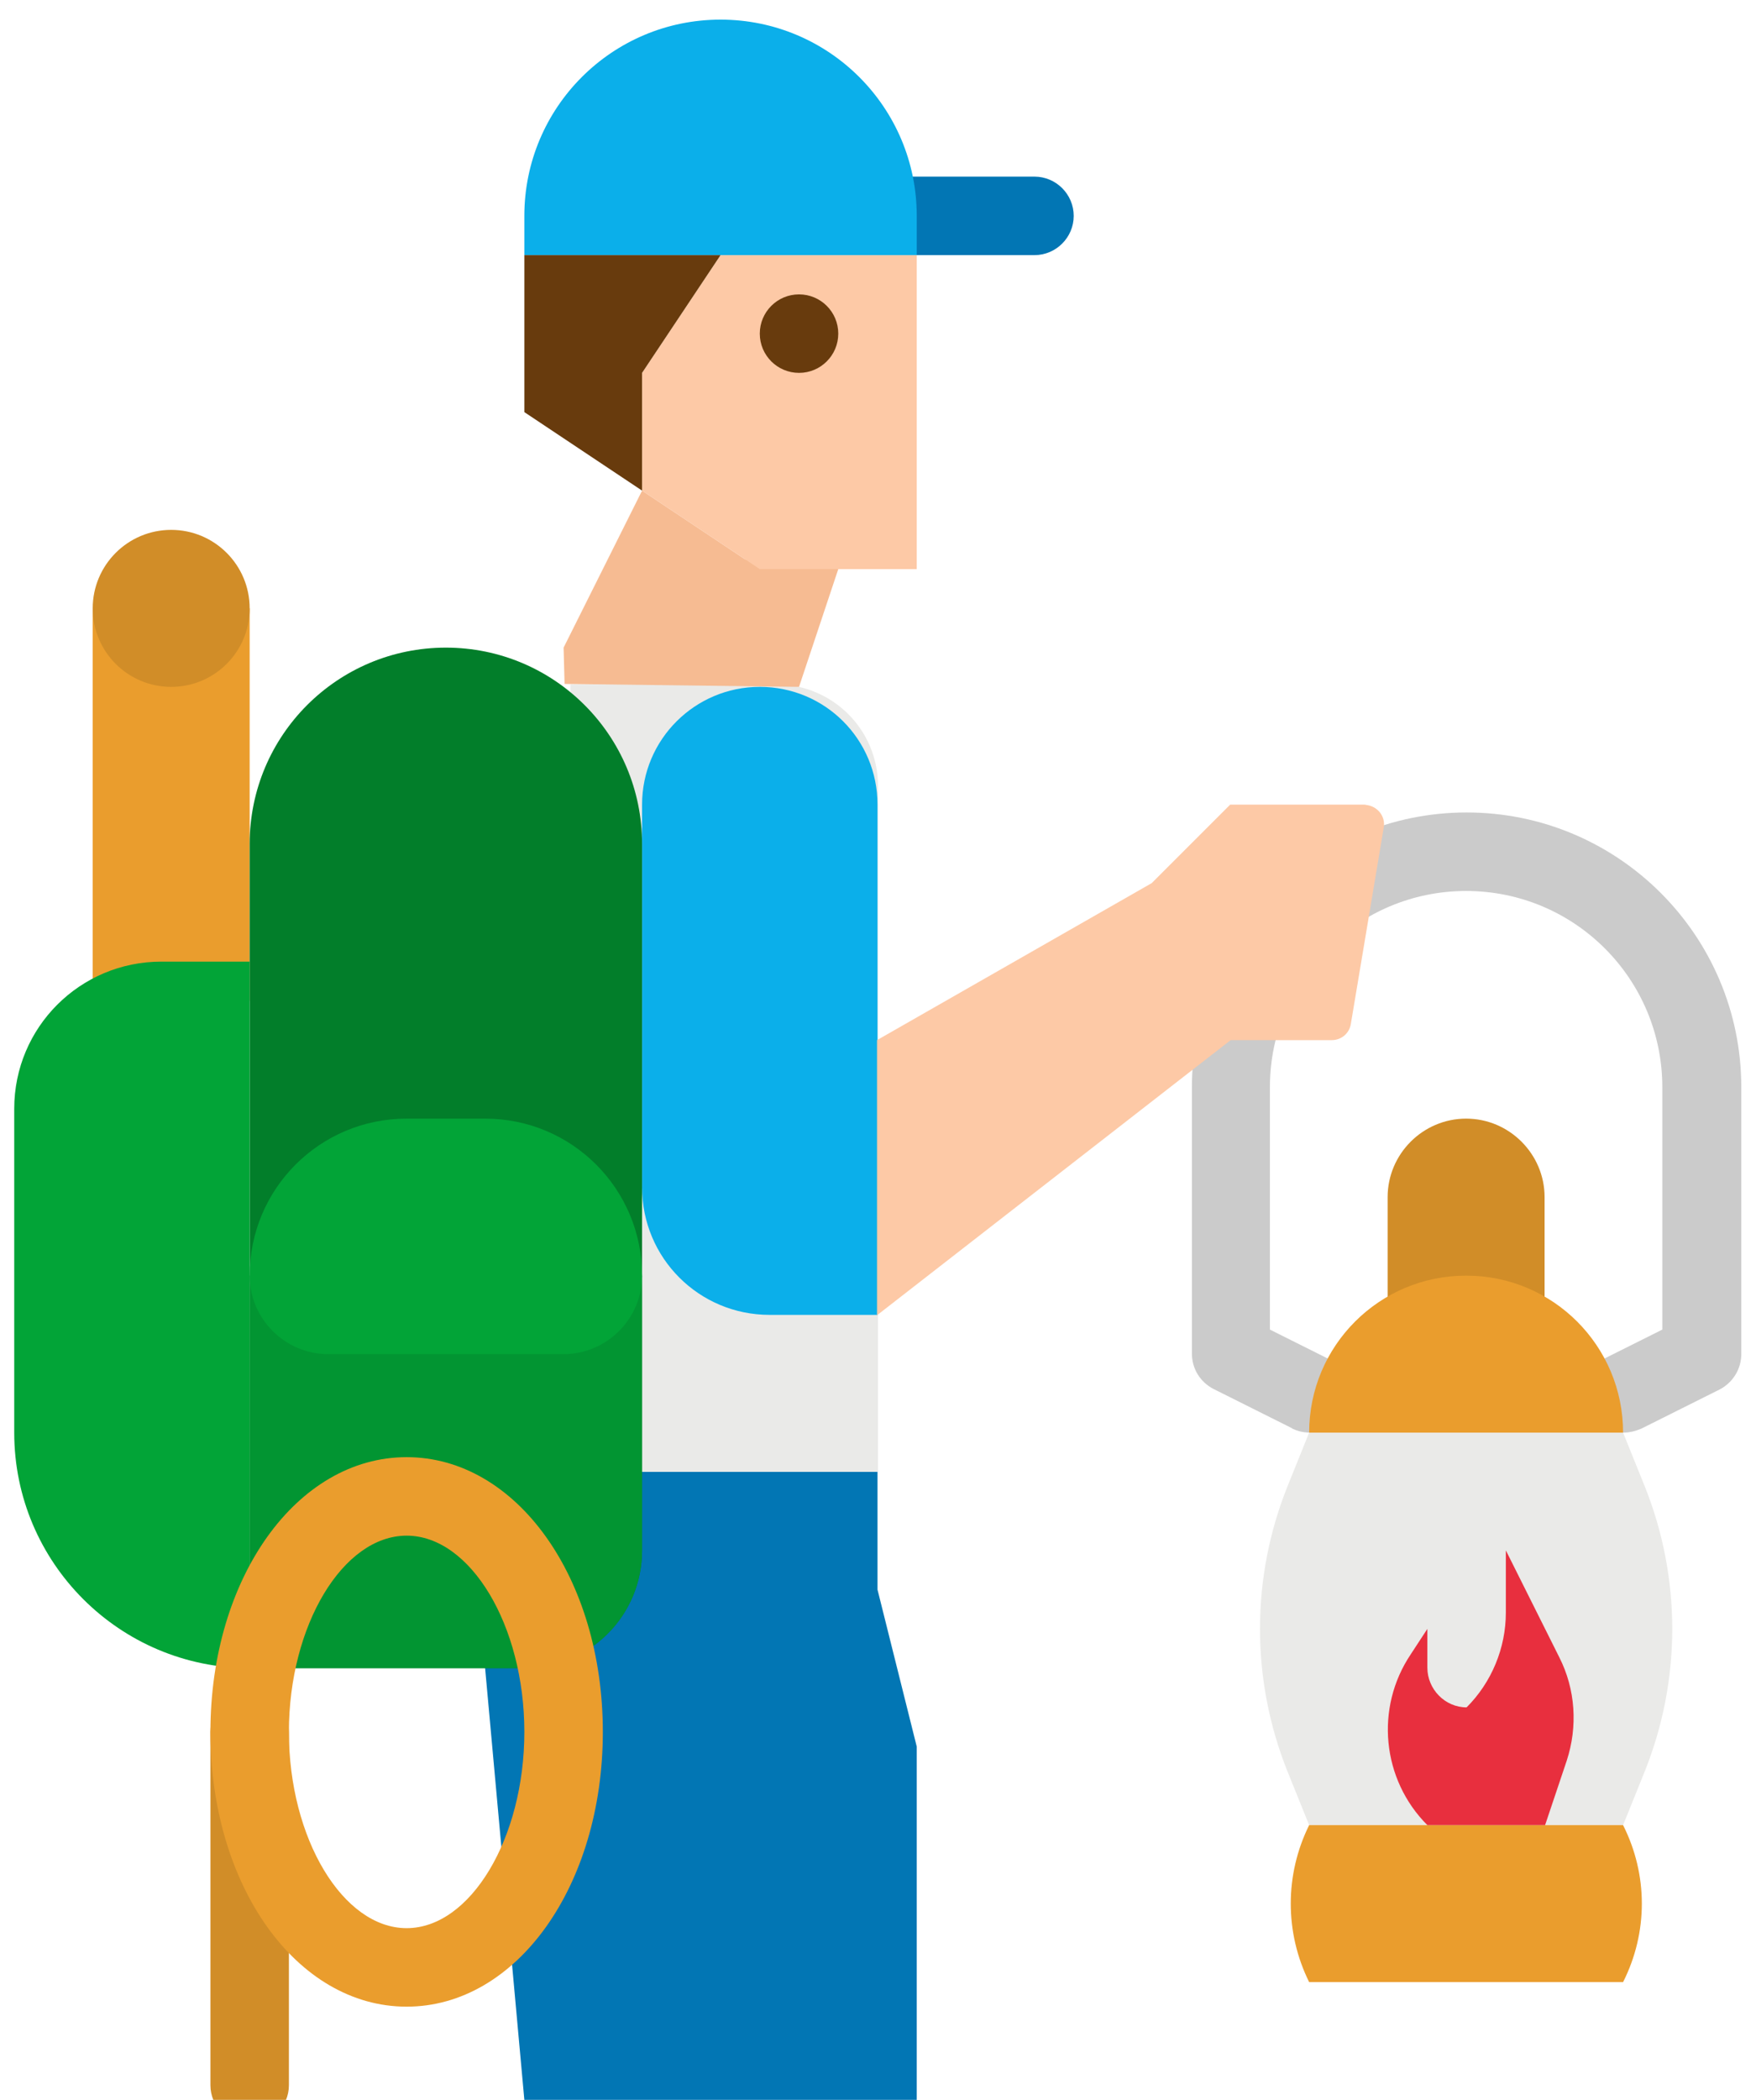 <?xml version="1.0" encoding="utf-8"?>
<!-- Generator: Adobe Illustrator 25.0.0, SVG Export Plug-In . SVG Version: 6.00 Build 0)  -->
<svg version="1.1" id="Laag_1" xmlns="http://www.w3.org/2000/svg" xmlns:xlink="http://www.w3.org/1999/xlink" x="0px" y="0px"
	 viewBox="0 0 358 428" style="enable-background:new 0 0 358 428;" xml:space="preserve">
<style type="text/css">
	.st0{fill:#D18D28;}
	.st1{fill:#0276B4;}
	.st2{fill:#EAEAE8;}
	.st3{fill:#EA9D2D;}
	.st4{fill:#F6BB92;}
	.st5{fill:#FDC9A6;}
	.st6{fill:#0BAFEA;}
	.st7{fill:#027E2A;}
	.st8{fill:#029532;}
	.st9{fill:#02A437;}
	.st10{fill:#683B0D;}
	.st11{fill:#E82F3E;}
	.st12{fill:#CBCBCB;}
</style>
<g id="flat">
	<path class="st0" d="M298.9,228c8.8,0,16,7.2,16,16v24l0,0h-32l0,0v-24C282.9,235.2,290.1,228,298.9,228z"/>
	<path class="st0" d="M50.9,433c-4.4,0-8-3.6-8-8v-72c0-4.4,3.6-8,8-8s8,3.6,8,8v72C58.9,429.4,55.3,433,50.9,433z"/>
	<path class="st1" d="M98.9,340l8,88h80v-72l-8-32v-24h-80V340z"/>
	<path class="st2" d="M178.9,300h-62.6V139.5h42c11.4,0,20.7,9.2,20.7,20.7V300z"/>
	<path class="st2" d="M178.9,268v32h-48v-64L178.9,268z"/>
	<path class="st3" d="M18.9,124h32v80h-32V124z"/>
	<path class="st4" d="M162.9,140l8-24l-19-2l-21-14l-16,32l0.2,7.4L162.9,140z"/>
	<path class="st1" d="M210.9,52h-32c-4.4,0-8-3.6-8-8s3.6-8,8-8h32c4.4,0,8,3.6,8,8S215.3,52,210.9,52z"/>
	<path class="st5" d="M186.9,116h-32l-24-16V76l16-24h40V116z"/>
	<path class="st6" d="M154.9,140c13.3,0,24,10.7,24,24v104l0,0h-22c-14.4,0-26-11.6-26-26l0,0v-78C130.9,150.7,141.7,140,154.9,140z
		"/>
	<path class="st7" d="M90.9,132c22.1,0,40,17.9,40,40v144c0,13.3-10.7,24-24,24h-56l0,0V172C50.9,149.9,68.8,132,90.9,132z"/>
	<path class="st8" d="M50.9,260h80l0,0v56c0,13.3-10.7,24-24,24h-56l0,0V260L50.9,260z"/>
	<path class="st9" d="M32.9,196h18l0,0v144l0,0c-26.5,0-48-21.5-48-48v-66C2.9,209.4,16.3,196,32.9,196L32.9,196z"/>
	<path class="st6" d="M146.9,4c22.1,0,40,17.9,40,40v8l0,0h-80l0,0v-8C106.9,21.9,124.8,4,146.9,4z"/>
	<path class="st10" d="M106.9,52v32l24,16V76l16-24H106.9z"/>
	<circle class="st0" cx="34.9" cy="124" r="16"/>
	<path class="st2" d="M330.9,372h-64l-4.4-10.9c-7.5-18.7-7.5-39.5,0-58.2l4.4-10.9h64l4.4,10.9c7.5,18.7,7.5,39.5,0,58.2L330.9,372
		z"/>
	<path class="st3" d="M330.9,404h-64c-5-10.1-5-21.9,0-32h64C336,382.1,336,393.9,330.9,404z"/>
	<path class="st11" d="M291,372c-9.3-9.3-10.7-23.9-3.4-34.8l3.4-5.2l0,7.9c0,4.4,3.6,8.1,8,8.1c0,0,0,0,0,0c5.1-5.1,8-12.1,8-19.3
		V316l10.9,21.8c3.3,6.5,3.8,14.1,1.5,21.1L315,372L291,372z"/>
	<path class="st12" d="M330.9,292c-4.4,0-8-3.6-8-8c0-3,1.7-5.8,4.4-7.2l11.6-5.8v-49.4c0-22.1-17.9-40-40-40s-40,17.9-40,40v49.4
		l11.6,5.8c4,1.9,5.6,6.7,3.7,10.7c-1.9,4-6.7,5.6-10.7,3.7c0,0-0.1,0-0.1-0.1l-16-8c-2.7-1.4-4.4-4.1-4.4-7.2v-54.3
		c0-30.9,25.1-56,56-56s56,25.1,56,56V276c0,3-1.7,5.8-4.4,7.2l-16,8C333.4,291.7,332.2,292,330.9,292z"/>
	<circle class="st10" cx="162.9" cy="68" r="8"/>
	<path class="st3" d="M82.9,409c-22.4,0-40-24.6-40-56s17.6-56,40-56s40,24.6,40,56S105.3,409,82.9,409z M82.9,313
		c-13,0-24,18.3-24,40s11,40,24,40s24-18.3,24-40S95.9,313,82.9,313z"/>
	<path class="st9" d="M82.9,228h16c17.7,0,32,14.3,32,32c0,8.8-7.2,16-16,16h-48c-8.8,0-16-7.2-16-16C50.9,242.3,65.2,228,82.9,228z
		"/>
	<path class="st5" d="M178.9,268l72-56h20.6c2,0,3.6-1.4,3.9-3.3l6.7-40c0.4-2.2-1.1-4.2-3.3-4.6c-0.2,0-0.4-0.1-0.7-0.1h-27.3
		l-16,16l-56,32V268z"/>
	<path class="st3" d="M298.9,260c17.7,0,32,14.3,32,32l0,0h-64l0,0C266.9,274.3,281.2,260,298.9,260z"/>
</g>
</svg>

